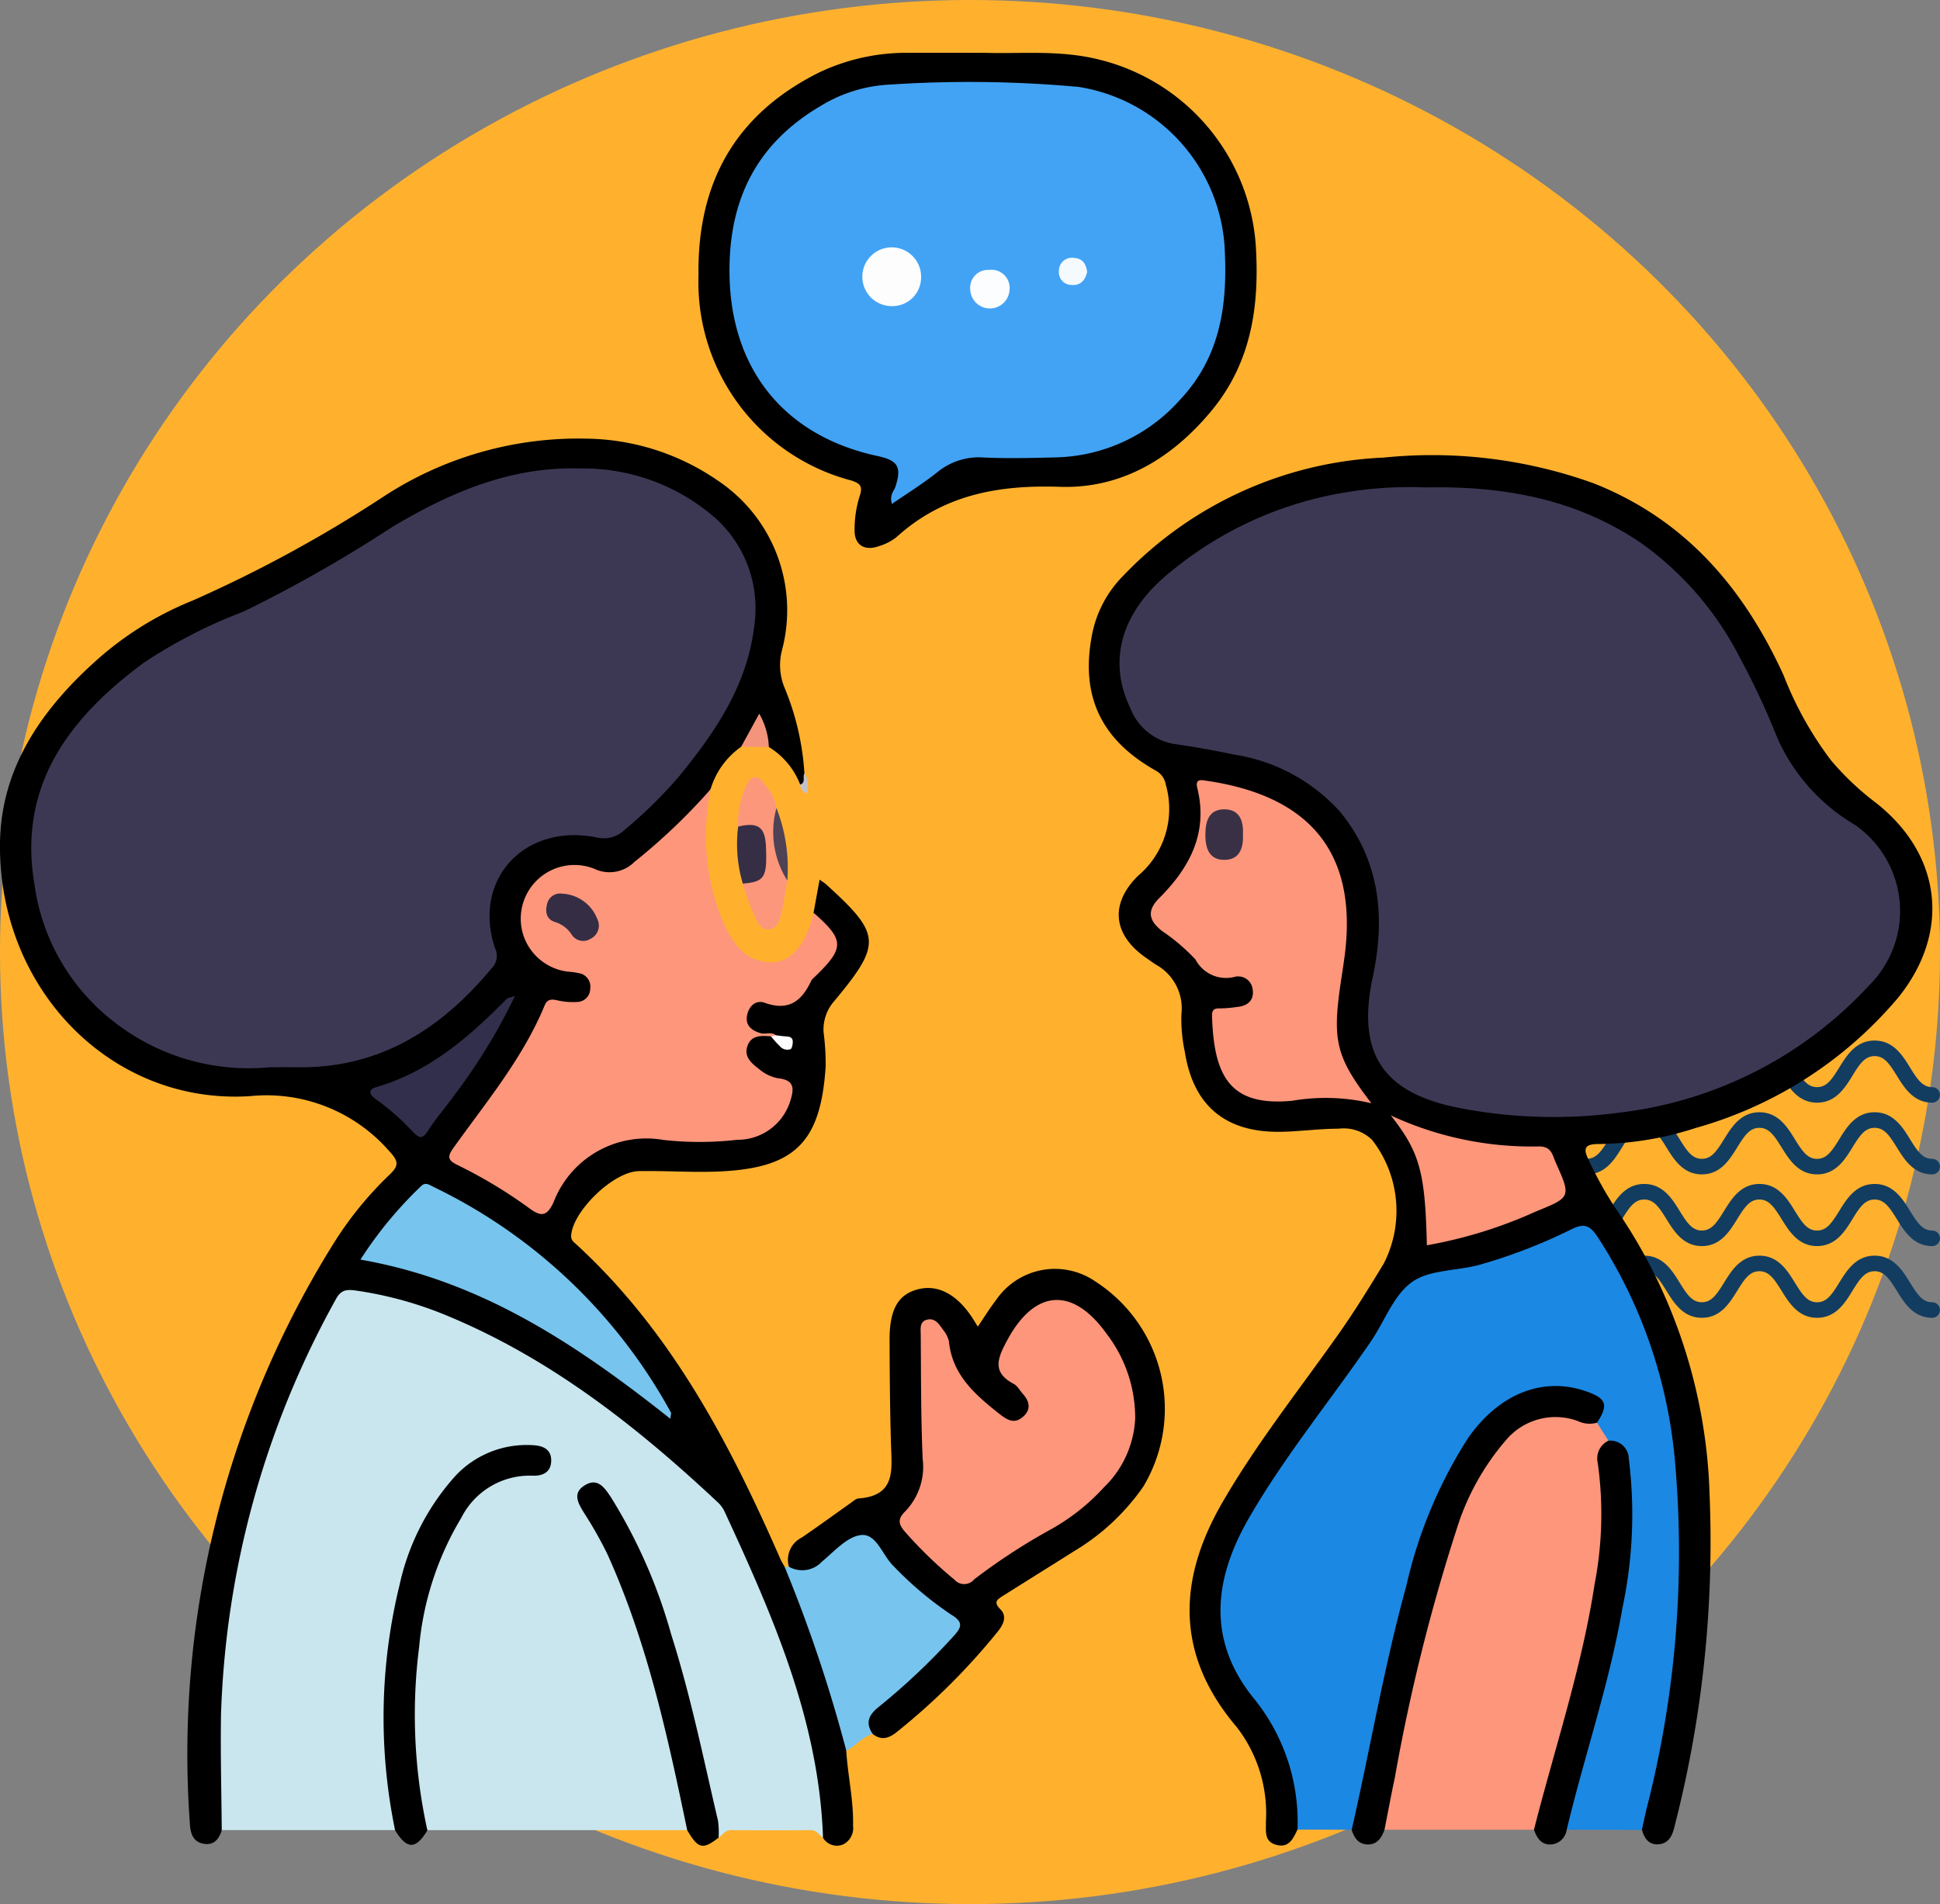 <svg xmlns="http://www.w3.org/2000/svg" xmlns:xlink="http://www.w3.org/1999/xlink" width="109" height="107" viewBox="0 0 109 107">
  <rect x="0" y="0" width="109" height="107" fill="#808080" stroke="none"/>
  <defs>
    <clipPath id="clip-path">
      <rect id="Rectángulo_36367" data-name="Rectángulo 36367" width="108.568" height="100.756" fill="none"/>
    </clipPath>
  </defs>
  <g id="Grupo_136197" data-name="Grupo 136197" transform="translate(1918 9051.534)">
    <ellipse id="Elipse_4973" data-name="Elipse 4973" cx="54.5" cy="53.5" rx="54.5" ry="53.5" transform="translate(-1918 -9051.534)" fill="#ffb12e"/>
    <g id="Grupo_134517" data-name="Grupo 134517" transform="translate(-1809 -8977.481) rotate(180)">
      <path id="Trazado_113538" data-name="Trazado 113538" d="M23.092,3.491c-1.053,0-1.573-.84-1.99-1.516s-.709-1.1-1.248-1.1-.825.419-1.247,1.1-.937,1.516-1.99,1.516-1.573-.84-1.99-1.516-.709-1.1-1.247-1.1-.825.419-1.247,1.1-.937,1.516-1.99,1.516-1.572-.84-1.989-1.516S7.446.873,6.908.873s-.824.419-1.246,1.1S4.725,3.491,3.672,3.491,2.1,2.651,1.683,1.975.975.873.437.873A.436.436,0,1,1,.437,0C1.489,0,2.008.841,2.426,1.516s.708,1.1,1.246,1.1S4.5,2.2,4.919,1.516,5.856,0,6.908,0,8.479.841,8.9,1.516s.708,1.1,1.247,1.1.825-.419,1.247-1.1S12.327,0,13.38,0s1.572.841,1.99,1.516.708,1.1,1.247,1.1.825-.419,1.247-1.1S18.8,0,19.854,0s1.573.841,1.991,1.516.709,1.1,1.248,1.1.826-.419,1.248-1.1S25.278,0,26.331,0a.436.436,0,1,1,0,.873c-.539,0-.826.419-1.248,1.1S24.146,3.491,23.092,3.491Z" transform="translate(0)" fill="#133d60"/>
      <path id="Trazado_126924" data-name="Trazado 126924" d="M23.092,3.491c-1.053,0-1.573-.84-1.99-1.516s-.709-1.1-1.248-1.1-.825.419-1.247,1.1-.937,1.516-1.99,1.516-1.573-.84-1.99-1.516-.709-1.1-1.247-1.1-.825.419-1.247,1.1-.937,1.516-1.99,1.516-1.572-.84-1.989-1.516S7.446.873,6.908.873s-.824.419-1.246,1.1S4.725,3.491,3.672,3.491,2.1,2.651,1.683,1.975.975.873.437.873A.436.436,0,1,1,.437,0C1.489,0,2.008.841,2.426,1.516s.708,1.1,1.246,1.1S4.5,2.2,4.919,1.516,5.856,0,6.908,0,8.479.841,8.9,1.516s.708,1.1,1.247,1.1.825-.419,1.247-1.1S12.327,0,13.38,0s1.572.841,1.99,1.516.708,1.1,1.247,1.1.825-.419,1.247-1.1S18.8,0,19.854,0s1.573.841,1.991,1.516.709,1.1,1.248,1.1.826-.419,1.248-1.1S25.278,0,26.331,0a.436.436,0,1,1,0,.873c-.539,0-.826.419-1.248,1.1S24.146,3.491,23.092,3.491Z" transform="translate(0 8.059)" fill="#133d60"/>
      <path id="Trazado_113539" data-name="Trazado 113539" d="M23.092,3.491c-1.053,0-1.573-.84-1.99-1.516s-.709-1.1-1.248-1.1-.825.419-1.247,1.1-.937,1.516-1.99,1.516-1.573-.84-1.99-1.516-.709-1.1-1.247-1.1-.825.419-1.247,1.1-.937,1.516-1.99,1.516-1.572-.84-1.989-1.516S7.446.873,6.908.873s-.824.419-1.246,1.1S4.725,3.491,3.672,3.491,2.1,2.651,1.683,1.975.975.873.437.873A.436.436,0,1,1,.437,0C1.489,0,2.008.841,2.426,1.516s.708,1.1,1.246,1.1S4.5,2.2,4.919,1.516,5.856,0,6.908,0,8.479.841,8.9,1.516s.708,1.1,1.247,1.1.825-.419,1.247-1.1S12.327,0,13.38,0s1.572.841,1.99,1.516.708,1.1,1.247,1.1.825-.419,1.247-1.1S18.8,0,19.854,0s1.573.841,1.991,1.516.709,1.1,1.248,1.1.826-.419,1.248-1.1S25.278,0,26.331,0a.436.436,0,1,1,0,.873c-.539,0-.826.419-1.248,1.1S24.146,3.491,23.092,3.491Z" transform="translate(0 4.03)" fill="#133d60"/>
      <path id="Trazado_126923" data-name="Trazado 126923" d="M23.092,3.491c-1.053,0-1.573-.84-1.99-1.516s-.709-1.1-1.248-1.1-.825.419-1.247,1.1-.937,1.516-1.99,1.516-1.573-.84-1.99-1.516-.709-1.1-1.247-1.1-.825.419-1.247,1.1-.937,1.516-1.99,1.516-1.572-.84-1.989-1.516S7.446.873,6.908.873s-.824.419-1.246,1.1S4.725,3.491,3.672,3.491,2.1,2.651,1.683,1.975.975.873.437.873A.436.436,0,1,1,.437,0C1.489,0,2.008.841,2.426,1.516s.708,1.1,1.246,1.1S4.5,2.2,4.919,1.516,5.856,0,6.908,0,8.479.841,8.9,1.516s.708,1.1,1.247,1.1.825-.419,1.247-1.1S12.327,0,13.38,0s1.572.841,1.99,1.516.708,1.1,1.247,1.1.825-.419,1.247-1.1S18.8,0,19.854,0s1.573.841,1.991,1.516.709,1.1,1.248,1.1.826-.419,1.248-1.1S25.278,0,26.331,0a.436.436,0,1,1,0,.873c-.539,0-.826.419-1.248,1.1S24.146,3.491,23.092,3.491Z" transform="translate(0 12.089)" fill="#133d60"/>
    </g>
    <path id="Trazado_113320" data-name="Trazado 113320" d="M2602.212,1501.185a6.741,6.741,0,1,1,6.741-6.741A6.749,6.749,0,0,1,2602.212,1501.185Zm0-10.3a3.558,3.558,0,1,0,3.558,3.558A3.562,3.562,0,0,0,2602.212,1490.886Z" transform="translate(-4502.923 -10499.375)" fill="#133d60"/>
    <g id="Grupo_136196" data-name="Grupo 136196" transform="translate(-1918 -9048.568)">
      <g id="Grupo_136195" data-name="Grupo 136195" clip-path="url(#clip-path)">
        <path id="Trazado_129258" data-name="Trazado 129258" d="M63.809,204.679c-.224-.16-.354-.432-.707-.428q-2.225.024-4.45,0c-.352,0-.486.266-.71.426a26.911,26.911,0,0,1-1.159-4.536c-1.129-4.546-2.189-9.109-4.438-13.293a5.791,5.791,0,0,0-.937-1.437c-.214-.213-.48-.379-.773-.184-.246.164-.191.44-.121.688a1.629,1.629,0,0,0,.178.39c2.772,4.595,3.9,9.738,5.132,14.845a13.024,13.024,0,0,1,.532,2.728.5.5,0,0,1-.178.376l-14.6,0a1.326,1.326,0,0,1-.509-1.024,27.747,27.747,0,0,1,.87-14.067,12.31,12.31,0,0,1,1.928-3.46,4.417,4.417,0,0,1,2.953-1.652,3.408,3.408,0,0,0,.855-.156.479.479,0,0,0,.352-.485.5.5,0,0,0-.421-.433,2.582,2.582,0,0,0-1.083-.023,5.73,5.73,0,0,0-3.912,2.493,17.588,17.588,0,0,0-2.913,8.322,29.6,29.6,0,0,0,.207,9.383c.066.373.23.776-.141,1.1h-9.74c-.361-.237-.32-.616-.339-.965a53,53,0,0,1,3.9-23.584c.715-1.72,1.552-3.384,2.39-5.049a1.579,1.579,0,0,1,1.91-.973,27.139,27.139,0,0,1,9.108,3.444,58.731,58.731,0,0,1,9.663,7.127,10.41,10.41,0,0,1,2.761,3.785,58.5,58.5,0,0,1,4.368,13.1c.141.81.142,1.634.288,2.445a1.063,1.063,0,0,1-.265,1.092" transform="translate(-17.566 -104.376)" fill="#c9e6ee"/>
        <path id="Trazado_129259" data-name="Trazado 129259" d="M46.242,132.942c-.226-6.572-2.817-12.458-5.523-18.31a1.7,1.7,0,0,0-.371-.521c-4.517-4.233-9.339-8.047-15.149-10.472a21.136,21.136,0,0,0-5.224-1.448c-.553-.077-.842-.007-1.113.507a51.322,51.322,0,0,0-6.446,23.4c-.032,2.14.026,4.28.043,6.42-.147.5-.443.861-1.008.764-.6-.1-.75-.568-.782-1.122a54.165,54.165,0,0,1,8.022-32.53,19.914,19.914,0,0,1,3.179-3.93c.521-.5.559-.74.019-1.319a9.149,9.149,0,0,0-7.843-3.112C6.22,91.769-.107,85.2,0,77.042c.054-4.126,2.238-7.373,5.247-10.107a18.351,18.351,0,0,1,5.563-3.509,74.376,74.376,0,0,0,10.655-5.793A20,20,0,0,1,32.882,54.32a13.277,13.277,0,0,1,7.454,2.362,8.759,8.759,0,0,1,3.6,9.529,3.325,3.325,0,0,0,.161,2.147,14.913,14.913,0,0,1,1.1,4.774c.009.241.308.589-.238.628A4.288,4.288,0,0,0,43.2,71.65a2.543,2.543,0,0,1-.54-1.482,2.773,2.773,0,0,1-1.019,1.47,4.492,4.492,0,0,0-1.714,2.37,13.88,13.88,0,0,1-4.986,4.79c-.532.328-1.131.08-1.694-.076a2.686,2.686,0,0,0-2.579.4,2.6,2.6,0,0,0-1.095,2.634,2.853,2.853,0,0,0,2.057,2.159,1.847,1.847,0,0,0,.319.071c.734.1,1.382.327,1.386,1.208,0,.675-.561,1.057-1.607,1.044a1.029,1.029,0,0,0-1.123.617,39.987,39.987,0,0,1-4.32,6.671c-.8,1.086-.792,1.174.422,1.831a30.035,30.035,0,0,1,2.86,1.764c.591.411,1.059.455,1.4-.254C32.3,94.1,34.6,93.182,37.58,93.432a21.306,21.306,0,0,0,3.805,0,3,3,0,0,0,2.6-1.678c.289-.578.228-1.033-.464-1.274a3.79,3.79,0,0,1-.882-.419c-.564-.381-1.049-.847-.869-1.581.2-.814.918-.649,1.523-.65.263.079.417.338.65.358-.069-.083-.243-.117-.366-.223-.245-.232-.552-.148-.832-.141a.864.864,0,0,1-1-.767,1.106,1.106,0,0,1,.621-1.156.736.736,0,0,1,.521-.127c2.177.561,2.53-1.448,3.562-2.465.4-.391.234-.942-.144-1.364-.263-.293-.586-.547-.594-.987.109-.594.217-1.189.339-1.855.158.114.275.183.373.272,3.089,2.8,3.126,3.328.472,6.527a2.42,2.42,0,0,0-.622,1.774,13.825,13.825,0,0,1,.117,1.912c-.278,4.36-1.776,5.785-6.252,5.925-1.416.044-2.836-.059-4.253-.03-1.433.03-3.719,2.267-3.794,3.629-.015.266.169.374.322.515,5.34,4.927,8.587,11.16,11.431,17.645.071.161.167.311.252.466a6.22,6.22,0,0,1,1.283,2.55A44.65,44.65,0,0,1,47.5,127a2.284,2.284,0,0,1,.047,1.052c.087,1.407.418,2.793.382,4.212a1.027,1.027,0,0,1-.562,1.058.907.907,0,0,1-1.127-.377" transform="translate(0 -32.638)"/>
        <path id="Trazado_129260" data-name="Trazado 129260" d="M162.25,133.973c-.239.491-.47,1.042-1.175.862s-.591-.742-.6-1.3a7.931,7.931,0,0,0-1.629-5.31c-3.406-3.995-3.377-8.188-.836-12.6,1.923-3.337,4.32-6.346,6.534-9.482.909-1.289,1.738-2.635,2.555-3.983a6.492,6.492,0,0,0-.656-6.942,2.29,2.29,0,0,0-1.891-.631c-1.088,0-2.175.158-3.264.174-3.088.044-4.891-1.47-5.367-4.484a8.8,8.8,0,0,1-.193-2.126,2.808,2.808,0,0,0-1.44-2.788c-.211-.138-.417-.286-.623-.433-1.783-1.277-1.955-2.983-.388-4.543a4.921,4.921,0,0,0,1.57-5.147,1.085,1.085,0,0,0-.525-.755c-3.116-1.741-4.282-4.218-3.616-7.658a6.417,6.417,0,0,1,1.722-3.282A21.527,21.527,0,0,1,167.1,56.873a26.767,26.767,0,0,1,11.8,1.451c5.175,2.05,8.431,5.919,10.656,10.771a19.806,19.806,0,0,0,2.653,4.771,15.527,15.527,0,0,0,2.417,2.313c3.8,2.9,4.375,7.3,1.389,11.023a22.987,22.987,0,0,1-11.4,7.346,18.05,18.05,0,0,1-5.463.9c-.745,0-.876.239-.543.89a20.234,20.234,0,0,0,1.507,2.715,29.791,29.791,0,0,1,5.286,16.073,64.2,64.2,0,0,1-1.972,18.681c-.113.48-.3.923-.851.987-.571.066-.844-.315-.976-.811a1.642,1.642,0,0,1-.022-1.35,59.026,59.026,0,0,0,1.761-17.521,27.733,27.733,0,0,0-4.131-13.716c-.715-1.109-.817-1.143-2.013-.634a30.983,30.983,0,0,1-7.766,2.454,1.279,1.279,0,0,0-.952.645c-2.3,3.817-5.24,7.206-7.615,10.972a16.481,16.481,0,0,0-2.522,5.424,6.865,6.865,0,0,0,.812,4.755,11.866,11.866,0,0,0,1.36,2.067,10.082,10.082,0,0,1,2.023,5.782,1.259,1.259,0,0,1-.283,1.105" transform="translate(-89.349 -34.126)"/>
        <path id="Trazado_129261" data-name="Trazado 129261" d="M173.052,199.162a11,11,0,0,0-2.367-7.264c-2.718-3.274-2.389-6.734-.354-10.257,2.016-3.49,4.578-6.6,6.848-9.918.77-1.125,1.266-2.589,2.306-3.331.989-.706,2.542-.617,3.818-.975a30.1,30.1,0,0,0,5.162-2c.745-.367,1.049-.16,1.455.449a27.5,27.5,0,0,1,4.315,12.324,57.855,57.855,0,0,1-1.581,19.842c-.088.382-.169.765-.254,1.147l-4.224-.012c-.465-.8.043-1.526.244-2.244.926-3.306,1.888-6.6,2.524-9.977a31.5,31.5,0,0,0,.581-7.244c-.037-.83-.082-1.663-.935-2.153a1.873,1.873,0,0,1-.822-1.309c.137-1.079-.046-1.384-1.078-1.546a5.049,5.049,0,0,0-4.623,1.295,12.88,12.88,0,0,0-2.843,4.267,69.569,69.569,0,0,0-3.312,11.734c-.445,1.985-.811,3.986-1.233,5.975-.094.443-.095.942-.583,1.206l-3.044-.008" transform="translate(-100.151 -99.315)" fill="#1b88e4"/>
        <path id="Trazado_129262" data-name="Trazado 129262" d="M82.565,110.651c1.746,1.543,1.781,1.971.006,3.665a.609.609,0,0,0-.139.165c-.519,1.119-1.253,1.722-2.6,1.237-.529-.19-.913.2-1.006.722-.1.566.284.847.78.986.271.077.584-.1.842.114q-.071.267-.262.064c-.56-.046-1.145-.087-1.35.583-.178.58.26.939.657,1.241a2.3,2.3,0,0,0,1.05.525c1.023.1.916.651.694,1.345a3.1,3.1,0,0,1-2.968,2.117,18.482,18.482,0,0,1-4.134.008,5.584,5.584,0,0,0-6.181,3.509c-.4.858-.75.779-1.4.3a26.8,26.8,0,0,0-3.992-2.4c-.5-.247-.612-.427-.251-.934,1.853-2.594,3.918-5.061,5.147-8.039.135-.328.354-.364.7-.284a3.837,3.837,0,0,0,1.184.089.74.74,0,0,0,.674-.728.772.772,0,0,0-.512-.856,3.967,3.967,0,0,0-.747-.115,3.016,3.016,0,0,1-2.514-2.1,3.019,3.019,0,0,1,3.99-3.686,1.984,1.984,0,0,0,2.271-.383,33.863,33.863,0,0,0,4.289-4.093,12.621,12.621,0,0,0,.635,7.334c.542,1.22,1.191,2.359,2.736,2.406,1.137.035,1.975-1.015,2.413-2.788" transform="translate(-36.855 -62.33)" fill="#fe967b"/>
        <path id="Trazado_129263" data-name="Trazado 129263" d="M202.984,192.11l.641,1.01a5.485,5.485,0,0,0-.118,2.636,35.746,35.746,0,0,1-1.261,10.062c-.634,2.787-1.526,5.51-2.268,8.27a1.257,1.257,0,0,1-.536.895h-8.4c-.363-.234-.227-.582-.163-.873,1.16-5.3,2.063-10.666,3.816-15.83a18.255,18.255,0,0,1,2.166-4.429,4.454,4.454,0,0,1,6.121-1.74" transform="translate(-113.256 -115.129)" fill="#fe967b"/>
        <path id="Trazado_129264" data-name="Trazado 129264" d="M112.613,0c1.975.073,4.27-.185,6.529.4a11.584,11.584,0,0,1,8.729,10.432c.212,3.375-.236,6.559-2.485,9.28-2.2,2.658-5.031,4.395-8.526,4.278s-6.573.461-9.186,2.836a2.954,2.954,0,0,1-.96.493c-.817.3-1.4-.051-1.384-.9a6.2,6.2,0,0,1,.281-1.895c.194-.563.039-.728-.476-.891a11.518,11.518,0,0,1-8.575-11.523c-.075-5.165,2.028-9.026,6.758-11.394a11.414,11.414,0,0,1,5.06-1.114c1.309-.012,2.619,0,4.235,0" transform="translate(-57.314 0)"/>
        <path id="Trazado_129265" data-name="Trazado 129265" d="M108.976,188.048a1.39,1.39,0,0,1,.708-1.631c.927-.628,1.83-1.292,2.745-1.936.147-.1.3-.258.465-.27,2.085-.148,1.863-1.6,1.819-3-.062-1.964-.073-3.929-.081-5.894-.008-1.661.444-2.5,1.462-2.82,1.157-.361,2.257.17,3.164,1.53.1.148.189.3.331.531.357-.523.667-1.03,1.029-1.5a4,4,0,0,1,5.583-1.033,8.507,8.507,0,0,1,2.689,11.517,12.55,12.55,0,0,1-3.837,3.6c-1.344.849-2.694,1.689-4.04,2.537-.309.2-.583.339-.156.763.387.384.177.851-.147,1.251a37.141,37.141,0,0,1-5.661,5.636c-.444.355-.871.511-1.365.118-.8-.627-.423-1.157.148-1.662a43.97,43.97,0,0,0,3.9-3.71c.482-.545.63-.853-.075-1.318a18.113,18.113,0,0,1-3.924-3.675.877.877,0,0,0-1.383-.168c-.6.406-1.116.915-1.74,1.284-.579.343-1.144.468-1.633-.15" transform="translate(-64.65 -102.974)"/>
        <path id="Trazado_129266" data-name="Trazado 129266" d="M108.723,210.564a1.511,1.511,0,0,0,1.863-.292c.691-.572,1.421-1.411,2.2-1.488.871-.085,1.194,1.156,1.827,1.755a19.447,19.447,0,0,0,3.216,2.71c.716.43.615.713.113,1.253a37.309,37.309,0,0,1-4.155,3.926c-.578.457-.786.9-.356,1.536-.6.156-.952.68-1.484.935a81.911,81.911,0,0,0-3.456-10.309l.232-.026" transform="translate(-64.398 -125.489)" fill="#77c4ee"/>
        <path id="Trazado_129267" data-name="Trazado 129267" d="M200.645,189.86a1.51,1.51,0,0,1-1.054-.083,3.629,3.629,0,0,0-4.044,1.044,14,14,0,0,0-2.788,5.022,104.5,104.5,0,0,0-3.474,13.966c-.207.972-.388,1.95-.58,2.925-.165.46-.421.854-.979.826-.5-.025-.734-.389-.864-.825,1.043-4.554,1.816-9.168,3.063-13.678a25.956,25.956,0,0,1,3.5-8.371c1.772-2.5,4.243-3.441,6.668-2.567,1.084.391,1.2.746.554,1.742" transform="translate(-110.916 -112.879)"/>
        <path id="Trazado_129268" data-name="Trazado 129268" d="M53.679,217.764a31.34,31.34,0,0,1,.251-13.782,13.431,13.431,0,0,1,3.143-6.136,5.469,5.469,0,0,1,4.293-1.723c.609.019,1.114.22,1.083.916-.028.623-.489.827-1.068.8a4.3,4.3,0,0,0-3.975,2.356,17.054,17.054,0,0,0-2.374,7.259,30.171,30.171,0,0,0,.462,10.313c-.652,1.088-1.145,1.088-1.815,0" transform="translate(-31.481 -117.88)"/>
        <path id="Trazado_129269" data-name="Trazado 129269" d="M212.062,217.36c1.165-4.594,2.69-9.1,3.407-13.8a20.748,20.748,0,0,0,.177-6.809,1.1,1.1,0,0,1,.6-1.251,1.038,1.038,0,0,1,1.145,1.02,25.281,25.281,0,0,1-.363,8.4c-.725,4.223-2.133,8.282-3.127,12.44a.956.956,0,0,1-.97.83c-.5-.018-.718-.408-.868-.827" transform="translate(-125.875 -117.506)"/>
        <path id="Trazado_129270" data-name="Trazado 129270" d="M85.981,220.924c-1.093-5.268-2.234-10.525-4.467-15.474a21.643,21.643,0,0,0-1.315-2.333c-.337-.551-.695-1.128.028-1.573s1.107.131,1.462.659a29.637,29.637,0,0,1,3.393,7.719c1.093,3.436,1.809,6.966,2.63,10.469a4.87,4.87,0,0,1,.035.955c-.9.689-1.147.63-1.765-.422" transform="translate(-47.371 -121.045)"/>
        <path id="Trazado_129271" data-name="Trazado 129271" d="M102.017,104.813a4.91,4.91,0,0,1,.441-2.257c.269-.66.671-.7,1.071-.1a2.613,2.613,0,0,1,.644,1.309,20.334,20.334,0,0,0,.611,4.077c-.1.585-.18,1.175-.311,1.753-.092.408-.208.924-.676.989-.564.077-.733-.5-.916-.885a16.629,16.629,0,0,1-.6-1.682,1.963,1.963,0,0,0,.961-2.338c-.138-.721-.773-.641-1.224-.866" transform="translate(-60.548 -61.327)" fill="#fd977b"/>
        <path id="Trazado_129272" data-name="Trazado 129272" d="M101.947,108.862c1.123-.268,1.523.02,1.567,1.126.07,1.743-.074,1.971-1.3,2.078a7.781,7.781,0,0,1-.263-3.2" transform="translate(-60.478 -65.377)" fill="#362e45"/>
        <path id="Trazado_129273" data-name="Trazado 129273" d="M107.668,110.455a5.092,5.092,0,0,1-.611-4.077,9.269,9.269,0,0,1,.611,4.077" transform="translate(-63.432 -63.94)" fill="#4f4255"/>
        <path id="Trazado_129274" data-name="Trazado 129274" d="M102.456,94.957l1.017-1.859a4.057,4.057,0,0,1,.541,1.871l-1.559-.012" transform="translate(-60.815 -55.958)" fill="#f3947b"/>
        <path id="Trazado_129275" data-name="Trazado 129275" d="M110.63,102.132c.328-.118.114-.435.238-.628a1.293,1.293,0,0,1,.128,1.113.5.5,0,0,1-.366-.485" transform="translate(-65.667 -61.01)" fill="#c4c2c9"/>
        <path id="Trazado_129276" data-name="Trazado 129276" d="M17.729,92.193A12.276,12.276,0,0,1,8.9,89.581a11.757,11.757,0,0,1-4.385-7.618c-.961-5.556,1.91-9.383,6.144-12.506a28.133,28.133,0,0,1,5.584-2.864,76.767,76.767,0,0,0,8.371-4.763c3.23-1.924,6.632-3.4,10.522-3.284A11.253,11.253,0,0,1,42.8,61.367a6.81,6.81,0,0,1,2.154,5.982c-.381,3.348-2.163,5.965-4.224,8.492a25.663,25.663,0,0,1-3.062,3.011,1.69,1.69,0,0,1-1.586.425c-4.044-.805-6.977,2.368-5.706,6.206a.979.979,0,0,1-.162,1.125c-2.862,3.455-6.346,5.689-11.066,5.586-.473-.01-.946,0-1.418,0" transform="translate(-2.571 -35.186)" fill="#3c3854"/>
        <path id="Trazado_129277" data-name="Trazado 129277" d="M67.24,172.53c-5.2-4.119-10.565-7.749-17.411-8.943a22.413,22.413,0,0,1,3.418-4.141c.243-.236.474-.048.692.057a30.067,30.067,0,0,1,13.334,12.676c.028.049-.01.134-.033.351" transform="translate(-29.577 -95.769)" fill="#77c4ee"/>
        <path id="Trazado_129278" data-name="Trazado 129278" d="M59.325,132.834a32.52,32.52,0,0,1-3.445,5.633c-.478.665-1.026,1.285-1.462,1.976-.3.476-.5.371-.812.057a13.519,13.519,0,0,0-2.005-1.787c-.249-.166-.741-.553-.062-.752,3-.876,5.218-2.826,7.322-4.959.043-.044.129-.049.464-.168" transform="translate(-30.388 -79.841)" fill="#322f4c"/>
        <path id="Trazado_129279" data-name="Trazado 129279" d="M106.6,138.457l.263-.064c.144.018.288.039.432.053.246.025.547-.016.523.363-.008.129-.043.327-.128.367a.55.55,0,0,1-.592-.163,6.14,6.14,0,0,1-.5-.556" transform="translate(-63.277 -83.183)" fill="#fdfdfd"/>
        <path id="Trazado_129280" data-name="Trazado 129280" d="M171.889,61.185c4.571-.1,8.579.687,12.171,3.115a17.976,17.976,0,0,1,5.61,6.543,42.529,42.529,0,0,1,2.078,4.47,10.7,10.7,0,0,0,4.328,4.827,5.891,5.891,0,0,1,.784,9.051A22.625,22.625,0,0,1,182.991,96.3a27.931,27.931,0,0,1-9.075-.233c-4.382-.839-5.833-3.088-4.919-7.376.712-3.34.416-6.533-1.842-9.288a10.077,10.077,0,0,0-5.985-3.211c-1.092-.234-2.194-.428-3.3-.586A3.2,3.2,0,0,1,155.38,73.6c-1.341-2.773-.452-5.565,2.383-7.775a20.573,20.573,0,0,1,9.349-4.3,21.738,21.738,0,0,1,4.777-.344" transform="translate(-91.866 -36.76)" fill="#3c3854"/>
        <path id="Trazado_129281" data-name="Trazado 129281" d="M171.5,120.612a11.173,11.173,0,0,0-4.46-.141c-3.371.312-4.4-1.212-4.5-4.761-.009-.308.085-.448.434-.43a6.986,6.986,0,0,0,.973-.082c.61-.056.966-.388.875-.983a.817.817,0,0,0-1.044-.7,1.936,1.936,0,0,1-2.167-.98,10.888,10.888,0,0,0-1.884-1.607c-.722-.575-.886-1.118-.149-1.853,1.713-1.708,2.75-3.672,2.134-6.173-.141-.57.256-.453.575-.405,5.329.794,8.288,3.627,7.768,9.253-.069.744-.2,1.482-.306,2.223-.454,3.155-.217,4.086,1.749,6.643" transform="translate(-94.44 -61.579)" fill="#fe967b"/>
        <path id="Trazado_129282" data-name="Trazado 129282" d="M194.3,156.986c-.094-4.11-.394-5.223-2.027-7.3a18.8,18.8,0,0,0,8.368,1.743c.67.017.715.491.893.89.869,1.941.875,1.966-1.089,2.758a25.6,25.6,0,0,1-6.145,1.907" transform="translate(-114.131 -89.972)" fill="#fe967a"/>
        <path id="Trazado_129283" data-name="Trazado 129283" d="M76.387,118.445a2.228,2.228,0,0,1,2,1.443.821.821,0,0,1-.4,1.1.768.768,0,0,1-1.054-.253,1.709,1.709,0,0,0-.916-.693c-.522-.157-.574-.607-.449-1.054a.745.745,0,0,1,.821-.545" transform="translate(-44.82 -71.192)" fill="#352d44"/>
        <path id="Trazado_129284" data-name="Trazado 129284" d="M109.978,27.841c-.156-.529.119-.728.2-.985.35-1.1.145-1.466-1.017-1.716-5.231-1.127-8.222-4.869-8.309-10.173-.068-4.133,1.457-7.348,5.126-9.5a8.185,8.185,0,0,1,3.918-1.2,67.786,67.786,0,0,1,10.566.132,9.74,9.74,0,0,1,8.2,8.891c.191,3.2-.162,6.21-2.5,8.692a9.627,9.627,0,0,1-6.995,3.237c-1.345.033-2.694.067-4.036.006a3.675,3.675,0,0,0-2.61.831c-.779.623-1.637,1.151-2.548,1.78" transform="translate(-59.863 -2.482)" fill="#42a3f5"/>
        <path id="Trazado_129285" data-name="Trazado 129285" d="M137.613,182.3a5.754,5.754,0,0,1-1.747,3.9,11.892,11.892,0,0,1-2.95,2.35,34.084,34.084,0,0,0-4.354,2.835.726.726,0,0,1-1.108.013,24.28,24.28,0,0,1-2.787-2.7c-.393-.454-.382-.739.034-1.148a3.6,3.6,0,0,0,.969-2.943c-.1-2.315-.089-4.636-.108-6.954,0-.335-.093-.782.4-.873.421-.077.642.276.846.568a1.574,1.574,0,0,1,.339.663c.182,1.862,1.444,2.973,2.805,4.049.447.353.845.615,1.333.206s.406-.872.009-1.314c-.168-.187-.3-.444-.506-.554-1.259-.659-.891-1.473-.377-2.434,1.543-2.886,3.684-3.059,5.6-.374a7.756,7.756,0,0,1,1.6,4.707" transform="translate(-73.83 -105.597)" fill="#fe967b"/>
        <path id="Trazado_129286" data-name="Trazado 129286" d="M168.746,108c.03.766-.205,1.423-1.093,1.4-.819-.022-1.015-.675-1.019-1.385,0-.745.169-1.451,1.057-1.455s1.095.679,1.055,1.44" transform="translate(-98.91 -64.047)" fill="#3a3046"/>
        <path id="Trazado_129287" data-name="Trazado 129287" d="M120.826,30.709a1.651,1.651,0,1,1,1.67-1.6,1.614,1.614,0,0,1-1.67,1.6" transform="translate(-70.744 -16.473)" fill="#fdfdfe"/>
        <path id="Trazado_129288" data-name="Trazado 129288" d="M134.129,31.672a1,1,0,0,1,1.062-1.087,1.019,1.019,0,0,1,1.147,1.121,1.106,1.106,0,0,1-2.21-.035" transform="translate(-79.616 -18.383)" fill="#fbfdfe"/>
        <path id="Trazado_129289" data-name="Trazado 129289" d="M147.976,29.68c-.11.464-.366.783-.888.735a.711.711,0,0,1-.7-.789.73.73,0,0,1,.868-.728c.491.03.654.362.719.782" transform="translate(-86.892 -17.368)" fill="#f5fafe"/>
      </g>
    </g>
  </g>
</svg>
